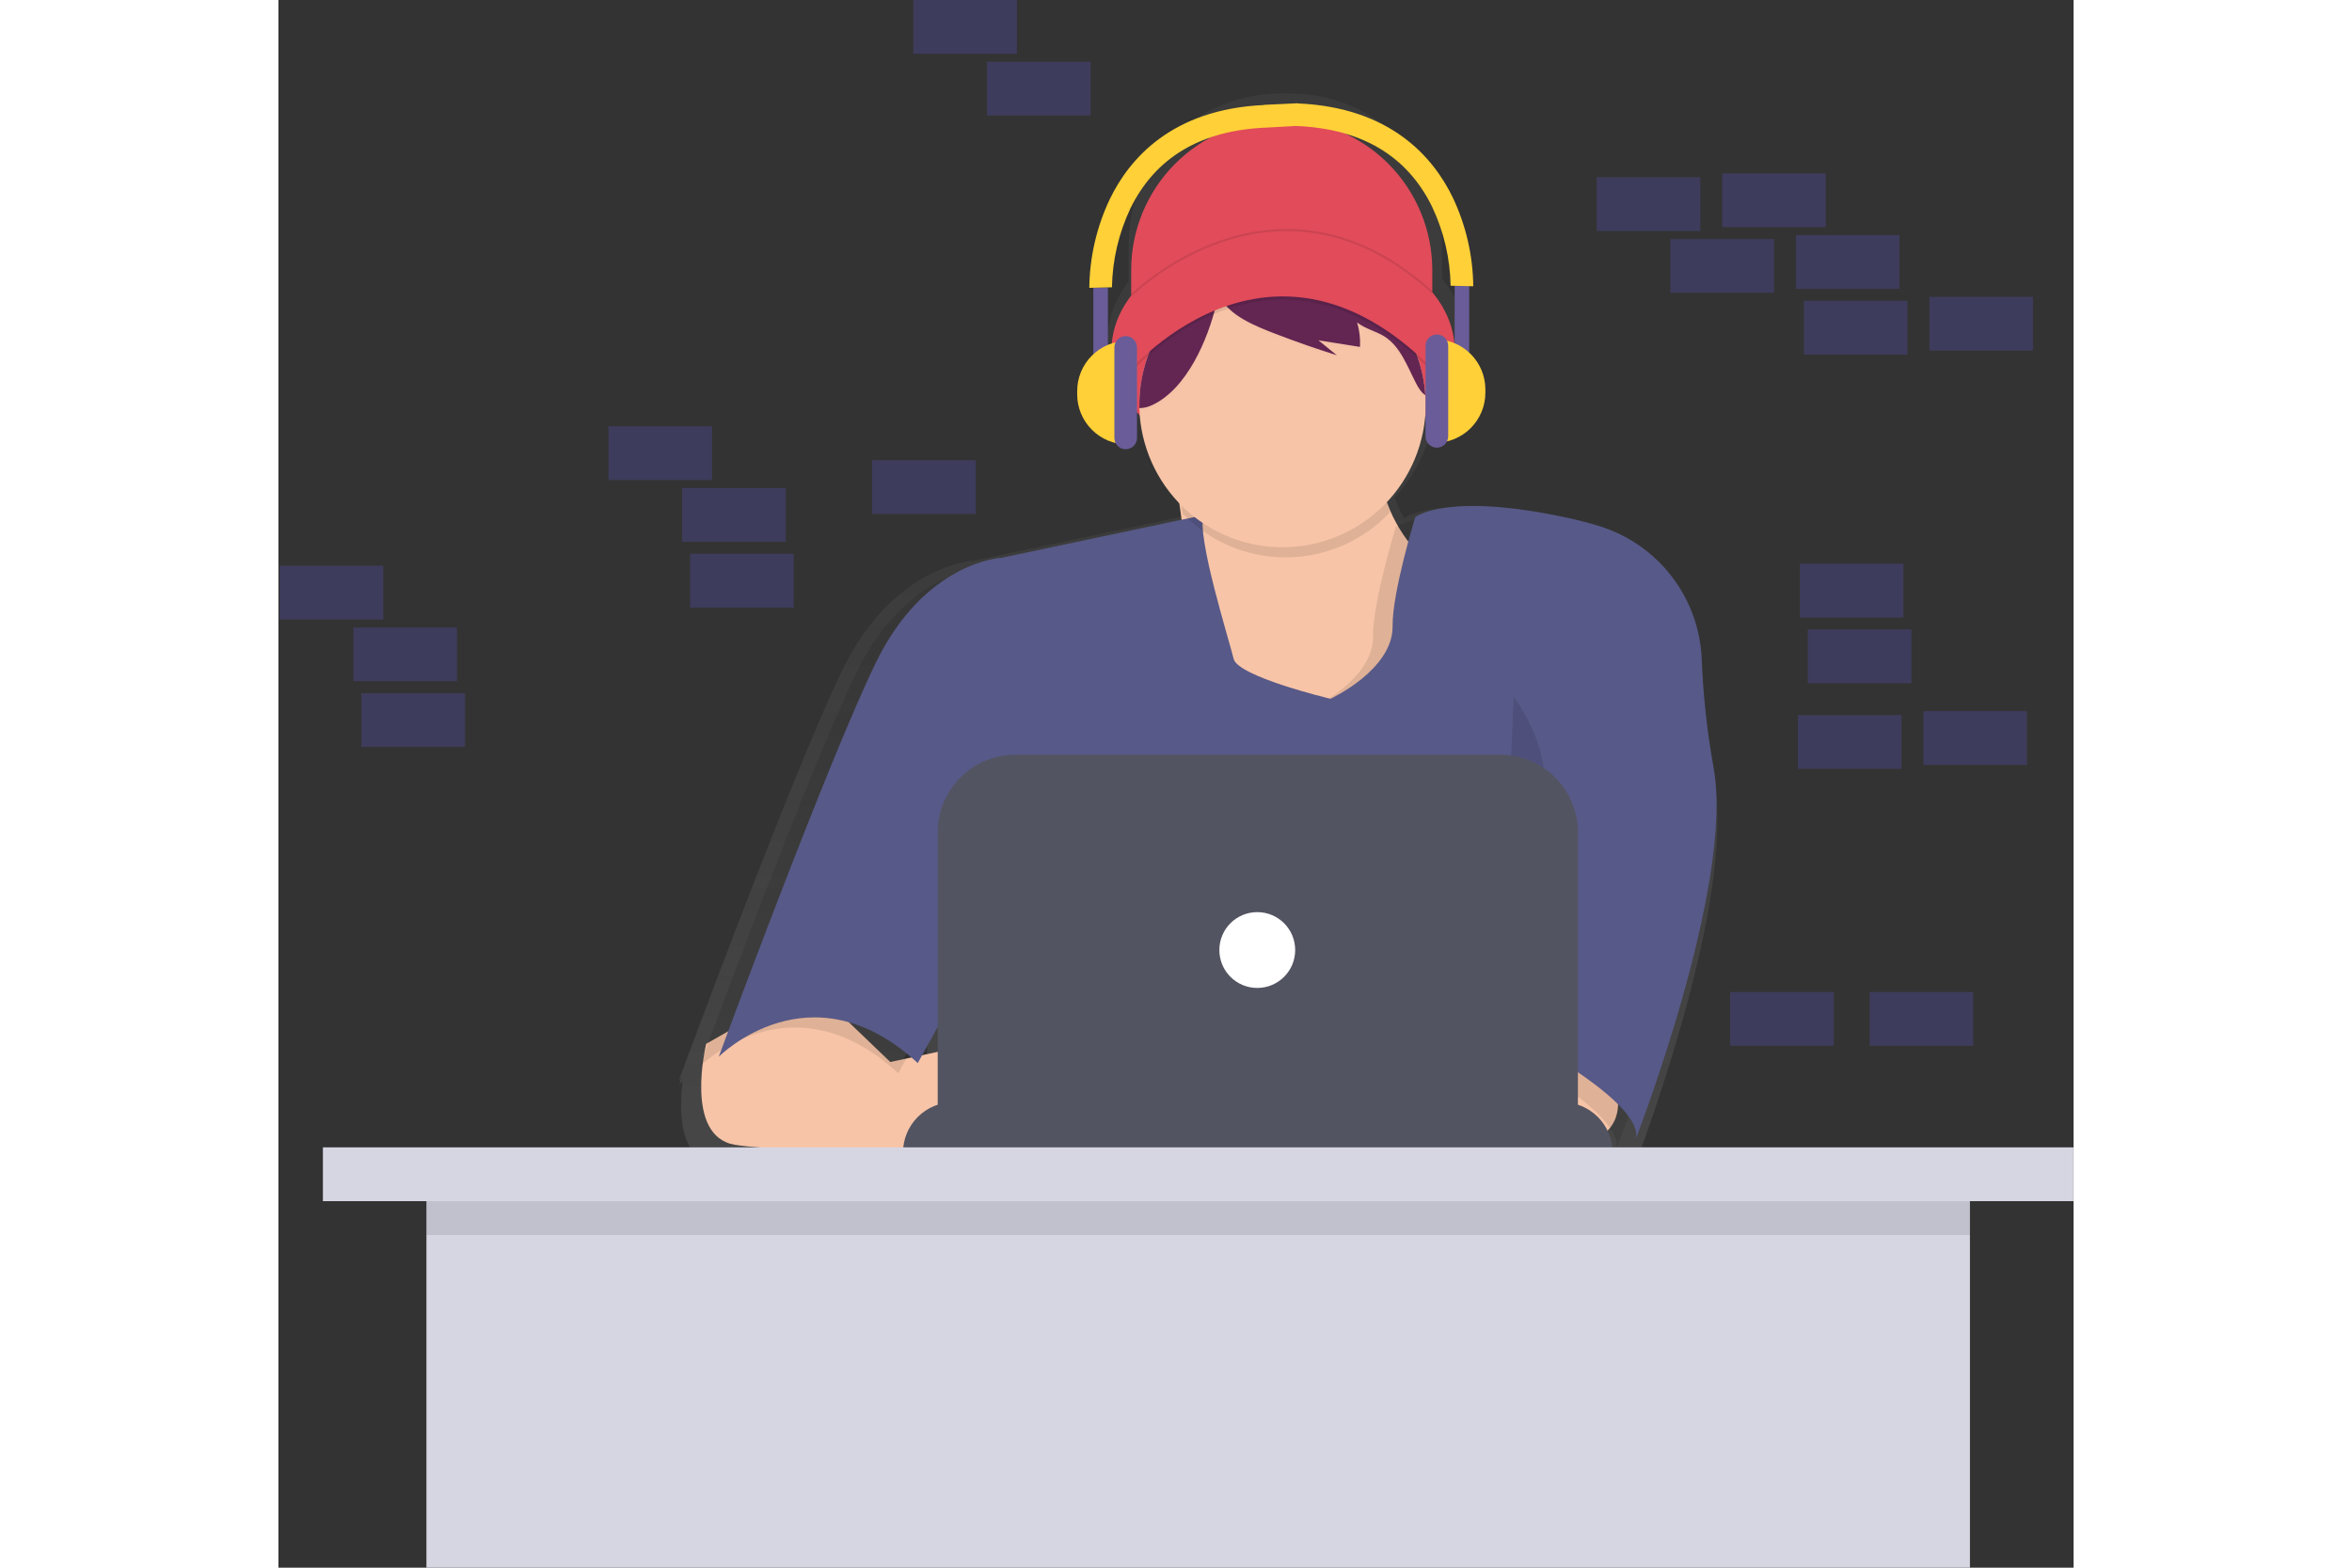 <svg width="300" height="200" viewBox="0 0 901 787" fill="none" xmlns="http://www.w3.org/2000/svg">
<rect x="0" y="0" width="901" height="787" fill="#333333" stroke="none"/>
<g id="undraw_coding_6mjf 1" clip-path="url(#clip0)">
<path id="Vector" opacity="0.2" d="M815.63 283H763.63V310H815.63V283Z" fill="#6C63FF"/>
<path id="Vector_2" opacity="0.2" d="M819.63 316H767.63V343H819.63V316Z" fill="#6C63FF"/>
<path id="Vector_3" opacity="0.2" d="M776.63 87H724.63V114H776.63V87Z" fill="#6C63FF"/>
<path id="Vector_4" opacity="0.2" d="M813.63 118H761.63V145H813.63V118Z" fill="#6C63FF"/>
<path id="Vector_5" opacity="0.2" d="M713.63 89H661.63V116H713.63V89Z" fill="#6C63FF"/>
<path id="Vector_6" opacity="0.2" d="M880.63 149H828.63V176H880.63V149Z" fill="#6C63FF"/>
<path id="Vector_7" opacity="0.2" d="M817.63 151H765.63V178H817.63V151Z" fill="#6C63FF"/>
<path id="Vector_8" opacity="0.2" d="M750.63 120H698.63V147H750.63V120Z" fill="#6C63FF"/>
<path id="Vector_9" opacity="0.2" d="M877.63 357H825.63V384H877.63V357Z" fill="#6C63FF"/>
<path id="Vector_10" opacity="0.2" d="M814.63 359H762.63V386H814.63V359Z" fill="#6C63FF"/>
<path id="Vector_11" opacity="0.2" d="M370.63 0H318.63V27H370.63V0Z" fill="#6C63FF"/>
<g id="brick">
<path id="Vector_12" opacity="0.2" d="M52.63 284H0.63V311H52.63V284Z" fill="#6C63FF"/>
<path id="Vector_13" opacity="0.2" d="M89.63 315H37.63V342H89.63V315Z" fill="#6C63FF"/>
<path id="Vector_14" opacity="0.2" d="M93.63 348H41.63V375H93.63V348Z" fill="#6C63FF"/>
<path id="Vector_15" opacity="0.2" d="M780.63 498H728.63V525H780.63V498Z" fill="#6C63FF"/>
<path id="Vector_16" opacity="0.2" d="M850.63 498H798.63V525H850.63V498Z" fill="#6C63FF"/>
<path id="Vector_17" opacity="0.2" d="M217.63 214H165.63V241H217.63V214Z" fill="#6C63FF"/>
<path id="Vector_18" opacity="0.2" d="M254.63 245H202.63V272H254.63V245Z" fill="#6C63FF"/>
<path id="Vector_19" opacity="0.2" d="M350 231H298V258H350V231Z" fill="#6C63FF"/>
</g>
<path id="Vector_20" opacity="0.2" d="M407.63 31H355.63V58H407.63V31Z" fill="#6C63FF"/>
<path id="Vector_21" opacity="0.2" d="M258.63 278H206.63V305H258.63V278Z" fill="#6C63FF"/>
<path id="Vector_22" d="M720.65 391.11C717.283 372.372 715.218 353.423 714.47 334.4C713.805 318.733 708.311 303.656 698.74 291.234C689.169 278.813 675.99 269.657 661.01 265.02C655.55 263.34 649.54 261.77 642.9 260.36C584.7 248 567.02 258.79 565.01 260.21C563.308 257.116 561.827 253.904 560.58 250.6C560.48 250.26 560.39 249.92 560.29 249.6C571.809 237.316 578.827 221.493 580.2 204.71C589.91 194.87 595.58 182.99 595.58 170.2C595.58 159.2 591.38 148.88 584.03 139.95V122.57C584.03 102.528 576.068 83.306 561.896 69.134C547.724 54.962 528.502 47 508.46 47H502.33C492.406 47 482.579 48.955 473.411 52.752C464.242 56.55 455.911 62.117 448.894 69.134C441.877 76.151 436.31 84.482 432.512 93.651C428.715 102.819 426.76 112.646 426.76 122.57V141.3C420.09 149.91 416.31 159.74 416.31 170.18C416.31 182.7 421.75 194.34 431.09 204.06C432.366 221.458 439.706 237.857 451.83 250.4C452.24 253.24 452.66 256.29 453.07 259.51L348.97 281.5C348.97 281.5 308.83 283.15 282.97 336.5C261.1 381.69 217.58 497.79 204.69 532.35C202.36 538.61 201.04 542.2 201.04 542.2C201.04 542.2 201.47 541.77 202.28 541.03L201.04 544.4C201.04 544.4 201.67 543.76 202.87 542.71C201.05 557.17 200.79 582 219.73 585.09C235.61 587.68 276.53 588.75 307.44 589.18H309.58C330.07 589.45 345.66 589.45 345.66 589.45V589.18H678.1V585.77C678.104 582.677 677.481 579.616 676.27 576.77L676.73 576.21C678.509 578.559 679.693 581.304 680.18 584.21C680.142 584.493 680.088 584.773 680.02 585.05L680.22 584.54C680.298 585.448 680.231 586.363 680.02 587.25C680.02 587.25 722.67 477.36 722.21 411.74C722.332 404.83 721.81 397.923 720.65 391.11V391.11ZM454.8 274.36C454.249 271.225 453.895 268.059 453.74 264.88C453.74 264.88 453.74 264.82 453.74 264.79C454.11 267.88 454.47 271.08 454.8 274.36ZM325.58 510.4V536.59L309.18 540.1L325.58 510.4Z" fill="url(#paint0_linear)"/>
<path id="Vector_23" d="M503.57 60C523.612 60 542.834 67.962 557.006 82.134C571.178 96.306 579.14 115.528 579.14 135.57V167.81H428V135.57C428 115.528 435.962 96.306 450.134 82.134C464.306 67.962 483.528 60 503.57 60V60Z" fill="#E14B5A"/>
<path id="Vector_24" d="M504.24 235.14C551.814 235.14 590.38 208.64 590.38 175.95C590.38 143.26 551.814 116.76 504.24 116.76C456.666 116.76 418.1 143.26 418.1 175.95C418.1 208.64 456.666 235.14 504.24 235.14Z" fill="#E14B5A"/>
<path id="Vector_25" d="M449.02 233.29C449.02 233.29 467.02 327.36 449.02 352.73C431.02 378.1 504.02 388.14 504.02 388.14L579.58 360.66L590.15 293.01C590.15 293.01 544.15 267.11 553.68 214.79L449.02 233.29Z" fill="#F7C4A7"/>
<path id="Vector_26" d="M672.04 550.39C672.04 550.39 676.8 571 650.9 574.7C635.607 576.95 620.055 576.764 604.82 574.15L599.11 522.38H659.36L672.04 550.39Z" fill="#F7C4A7"/>
<path id="Vector_27" d="M214.7 524.01C214.7 524.01 203.26 570.5 229.16 574.7C255.06 578.9 350.16 578.93 350.16 578.93V523.93L307.1 533.13L266.68 494.37L214.7 524.01Z" fill="#F7C4A7"/>
<path id="Vector_28" opacity="0.1" d="M454.58 263.68L353.37 285.08C353.37 285.08 314.79 286.67 289.95 337.93C265.11 389.19 211.2 535.59 211.2 535.59C211.2 535.59 257.2 489.08 311.09 538.76L347.03 473.76L339.1 576.82H617.58V528.19C617.58 528.19 675.71 559.37 671.49 576.81C671.49 576.81 721.24 448.63 710.49 390.38C707.254 372.372 705.269 354.162 704.55 335.88V335.88C703.915 320.823 698.636 306.331 689.436 294.394C680.237 282.457 667.569 273.66 653.17 269.21C647.93 267.6 642.17 266.09 635.77 264.74C576.05 252.06 560.77 264.74 560.77 264.74C560.77 264.74 549.2 302.38 549.41 319.44C549.67 341.37 518.23 355.91 518.23 355.91C518.23 355.91 471.72 344.81 469.61 335.83C467.5 326.85 450.86 274.25 454.58 263.68Z" fill="black"/>
<path id="Vector_29" d="M464.39 258.576L363.18 279.976C363.18 279.976 324.6 281.566 299.76 332.826C274.92 384.086 221 530.506 221 530.506C221 530.506 267 483.996 320.89 533.676L356.83 468.676L348.9 571.706H627.39V523.086C627.39 523.086 685.52 554.266 681.3 571.706C681.3 571.706 731.05 443.526 720.3 385.276C717.064 367.268 715.079 349.058 714.36 330.776V330.776C713.725 315.718 708.446 301.227 699.246 289.29C690.047 277.353 677.379 268.556 662.98 264.106C657.74 262.496 651.98 260.986 645.58 259.636C585.86 246.956 570.58 259.636 570.58 259.636C570.58 259.636 559.01 297.276 559.22 314.336C559.48 336.266 528.04 350.806 528.04 350.806C528.04 350.806 481.53 339.706 479.42 330.726C477.31 321.746 460.67 269.146 464.39 258.576Z" fill="#575988"/>
<path id="Vector_30" opacity="0.1" d="M558 257.08C553.749 245.044 552.796 232.089 555.24 219.56L450.58 238.05C450.58 238.05 452.09 245.96 453.8 257.81C460.562 264.827 468.681 270.395 477.663 274.176C486.645 277.957 496.302 279.872 506.047 279.803C515.792 279.735 525.421 277.685 534.349 273.779C543.277 269.873 551.317 264.191 557.98 257.08H558Z" fill="black"/>
<path id="Vector_31" d="M575.85 203.17C575.768 222.029 568.278 240.1 554.994 253.487C541.711 266.873 523.698 274.504 504.841 274.732C485.983 274.96 467.791 267.768 454.188 254.707C440.584 241.646 432.659 223.761 432.12 204.91C432.12 204.33 432.12 203.75 432.12 203.17C432.117 189.712 435.891 176.523 443.014 165.104C450.137 153.686 460.322 144.496 472.41 138.58C474.563 137.527 476.777 136.58 479.05 135.74C490.874 131.393 503.627 130.208 516.05 132.3V132.3C531.971 135.011 546.513 143.009 557.329 155.002C568.145 166.996 574.603 182.285 575.66 198.4C575.787 199.98 575.85 201.57 575.85 203.17Z" fill="#F7C4A7"/>
<g id="Group" opacity="0.1">
<path id="Vector_32" opacity="0.1" d="M478.94 137.43L479.04 137.37C476.767 138.21 474.553 139.157 472.4 140.21C460.312 146.126 450.127 155.316 443.004 166.734C435.881 178.153 432.107 191.342 432.11 204.8C432.11 205.38 432.11 205.96 432.11 206.54C434.345 206.48 436.542 205.952 438.56 204.99C456.08 196.81 466.56 171.79 470.72 154.34C472.22 148.09 473.63 141.05 478.94 137.43Z" fill="black"/>
<path id="Vector_33" opacity="0.1" d="M533.95 139.44C528.261 136.827 522.253 134.974 516.08 133.93C521.142 135.095 525.663 137.935 528.91 141.99C530.501 144.154 531.821 146.505 532.84 148.99C523.275 144.808 512.915 142.753 502.478 142.969C492.04 143.185 481.774 145.666 472.39 150.24C476.9 160.13 490.89 165.52 500.23 169.13C510.457 173.077 520.79 176.687 531.23 179.96L521.99 172.46L542.86 175.78C543.085 171.627 542.591 167.465 541.4 163.48C545.4 166.7 550.7 167.78 555.04 170.48C563.17 175.61 566.56 185.48 570.99 194.03C572.16 196.29 573.54 198.6 575.65 200.03C574.797 187.112 570.472 174.664 563.133 164C555.793 153.336 545.711 144.851 533.95 139.44V139.44Z" fill="black"/>
</g>
<path id="Vector_34" d="M478.94 135.8L479.04 135.74C476.767 136.58 474.553 137.527 472.4 138.58C460.312 144.496 450.127 153.686 443.004 165.104C435.881 176.523 432.107 189.712 432.11 203.17C432.11 203.75 432.11 204.33 432.11 204.91C434.345 204.85 436.542 204.322 438.56 203.36C456.08 195.18 466.56 170.16 470.72 152.71C472.22 146.5 473.63 139.43 478.94 135.8Z" fill="#632652"/>
<path id="Vector_35" d="M533.95 137.82C528.261 135.207 522.253 133.354 516.08 132.31C521.142 133.475 525.663 136.315 528.91 140.37C530.501 142.534 531.821 144.885 532.84 147.37C523.275 143.188 512.915 141.133 502.478 141.349C492.04 141.565 481.774 144.046 472.39 148.62C476.9 158.51 490.89 163.9 500.23 167.51C510.457 171.457 520.79 175.067 531.23 178.34L521.99 170.84L542.86 174.16C543.085 170.007 542.591 165.845 541.4 161.86C545.4 165.08 550.7 166.16 555.04 168.86C563.17 173.99 566.56 183.86 570.99 192.41C572.16 194.67 573.54 196.98 575.65 198.41C574.797 185.492 570.472 173.044 563.133 162.38C555.793 151.716 545.711 143.231 533.95 137.82V137.82Z" fill="#632652"/>
<path id="Vector_36" opacity="0.1" d="M423.91 191.32C423.91 191.32 497.91 99.32 583.52 191.32L576.12 170.71C576.12 170.71 535.95 112.05 507.42 124.71C478.89 137.37 450.87 146.38 450.87 146.38L423.91 191.32Z" fill="black"/>
<path id="Vector_37" d="M423.91 189.69C423.91 189.69 497.91 97.69 583.52 189.69L576.12 169.08C576.12 169.08 535.95 110.42 507.42 123.08C478.89 135.74 450.87 144.75 450.87 144.75L423.91 189.69Z" fill="#E14B5A"/>
<path id="Vector_38" opacity="0.1" d="M363.13 387.88C363.13 387.88 347.28 430.16 369.47 468.21C391.66 506.26 349.92 522.12 349.92 522.12" fill="black"/>
<path id="Vector_39" opacity="0.1" d="M619.98 349.83C619.98 349.83 647.46 384.71 629.49 415.89C611.52 447.07 612.58 522.12 612.58 522.12" fill="black"/>
<path id="Vector_40" d="M338.82 553.3H644.29C651.019 553.3 657.472 555.973 662.229 560.731C666.987 565.489 669.66 571.941 669.66 578.67V578.67H313.46C313.46 571.943 316.132 565.492 320.887 560.734C325.643 555.977 332.093 553.303 338.82 553.3V553.3Z" fill="#535461"/>
<path id="Vector_41" d="M369.9 378.89H613.22C618.342 378.89 623.413 379.899 628.145 381.859C632.876 383.819 637.176 386.691 640.797 390.313C644.419 393.934 647.291 398.234 649.251 402.965C651.211 407.697 652.22 412.768 652.22 417.89V559.11H330.9V417.89C330.9 407.547 335.009 397.627 342.323 390.313C349.637 382.999 359.557 378.89 369.9 378.89V378.89Z" fill="#535461"/>
<path id="Vector_42" d="M491.29 495.96C501.8 495.96 510.32 487.44 510.32 476.93C510.32 466.42 501.8 457.9 491.29 457.9C480.78 457.9 472.26 466.42 472.26 476.93C472.26 487.44 480.78 495.96 491.29 495.96Z" fill="white"/>
<path id="Vector_43" opacity="0.1" d="M428.14 148.2C428.14 148.2 500.86 75.52 579.29 146.87" stroke="black" stroke-miterlimit="10"/>
<path id="Vector_44" d="M597.66 143.57H590.36V184.96H597.66V143.57Z" fill="#6A5C99"/>
<path id="Vector_45" d="M580.62 170.35C587.293 170.35 593.692 173.001 598.411 177.719C603.129 182.438 605.78 188.837 605.78 195.51V197.13C605.78 203.803 603.129 210.202 598.411 214.921C593.692 219.639 587.293 222.29 580.62 222.29V222.29V170.35Z" fill="#FFD037"/>
<path id="Vector_46" d="M587.11 173.6C587.11 170.463 584.567 167.92 581.43 167.92C578.293 167.92 575.75 170.463 575.75 173.6V219.05C575.75 222.187 578.293 224.73 581.43 224.73C584.567 224.73 587.11 222.187 587.11 219.05V173.6Z" fill="#6A5C99"/>
<path id="Vector_47" d="M409.02 185.77H416.32V144.38H409.02V185.77Z" fill="#6A5C99"/>
<path id="Vector_48" d="M426.06 223.1C419.387 223.1 412.988 220.449 408.269 215.731C403.551 211.012 400.9 204.613 400.9 197.94V196.32C400.9 193.016 401.551 189.744 402.815 186.692C404.08 183.639 405.933 180.865 408.269 178.529C410.606 176.193 413.379 174.34 416.432 173.075C419.484 171.811 422.756 171.16 426.06 171.16V171.16V223.1Z" fill="#FFD037"/>
<path id="Vector_49" d="M419.57 219.85C419.57 222.987 422.113 225.53 425.25 225.53C428.387 225.53 430.93 222.987 430.93 219.85V174.4C430.93 171.263 428.387 168.72 425.25 168.72C422.113 168.72 419.57 171.263 419.57 174.4V219.85Z" fill="#6A5C99"/>
<path id="Vector_50" d="M589.5 99.33C579.61 78.77 558.07 53.91 511.64 51.92V51.86H511.08L494.63 52.64V52.72C448.51 54.84 427.07 79.61 417.21 100.1C410.643 113.99 407.157 129.136 406.99 144.5L412.67 144.36L418.35 144.23C418.595 130.552 421.741 117.082 427.58 104.71C440.1 78.99 463.14 65.32 496.05 64.05L510.6 63.24C543.53 64.5 566.58 78.19 579.09 103.9C584.939 116.276 588.091 129.754 588.34 143.44L594.02 143.57L599.7 143.71C599.537 128.355 596.057 113.216 589.5 99.33V99.33Z" fill="#FFD037"/>
<path id="Vector_51" d="M848.99 579H74.28V787H848.99V579Z" fill="#D6D6E3"/>
<path id="Vector_52" opacity="0.1" d="M848.99 593H74.28V620H848.99V593Z" fill="black"/>
<path id="Vector_53" d="M900.94 576H22.31V603H900.94V576Z" fill="#D6D6E3"/>
</g>
<defs>
<linearGradient id="paint0_linear" x1="461.63" y1="589.5" x2="461.63" y2="47" gradientUnits="userSpaceOnUse">
<stop stop-color="#808080" stop-opacity="0.25"/>
<stop offset="0.54" stop-color="#808080" stop-opacity="0.12"/>
<stop offset="1" stop-color="#808080" stop-opacity="0.1"/>
</linearGradient>
<clipPath id="clip0">
<rect width="900.94" height="787" fill="white"/>
</clipPath>
</defs>
</svg>
